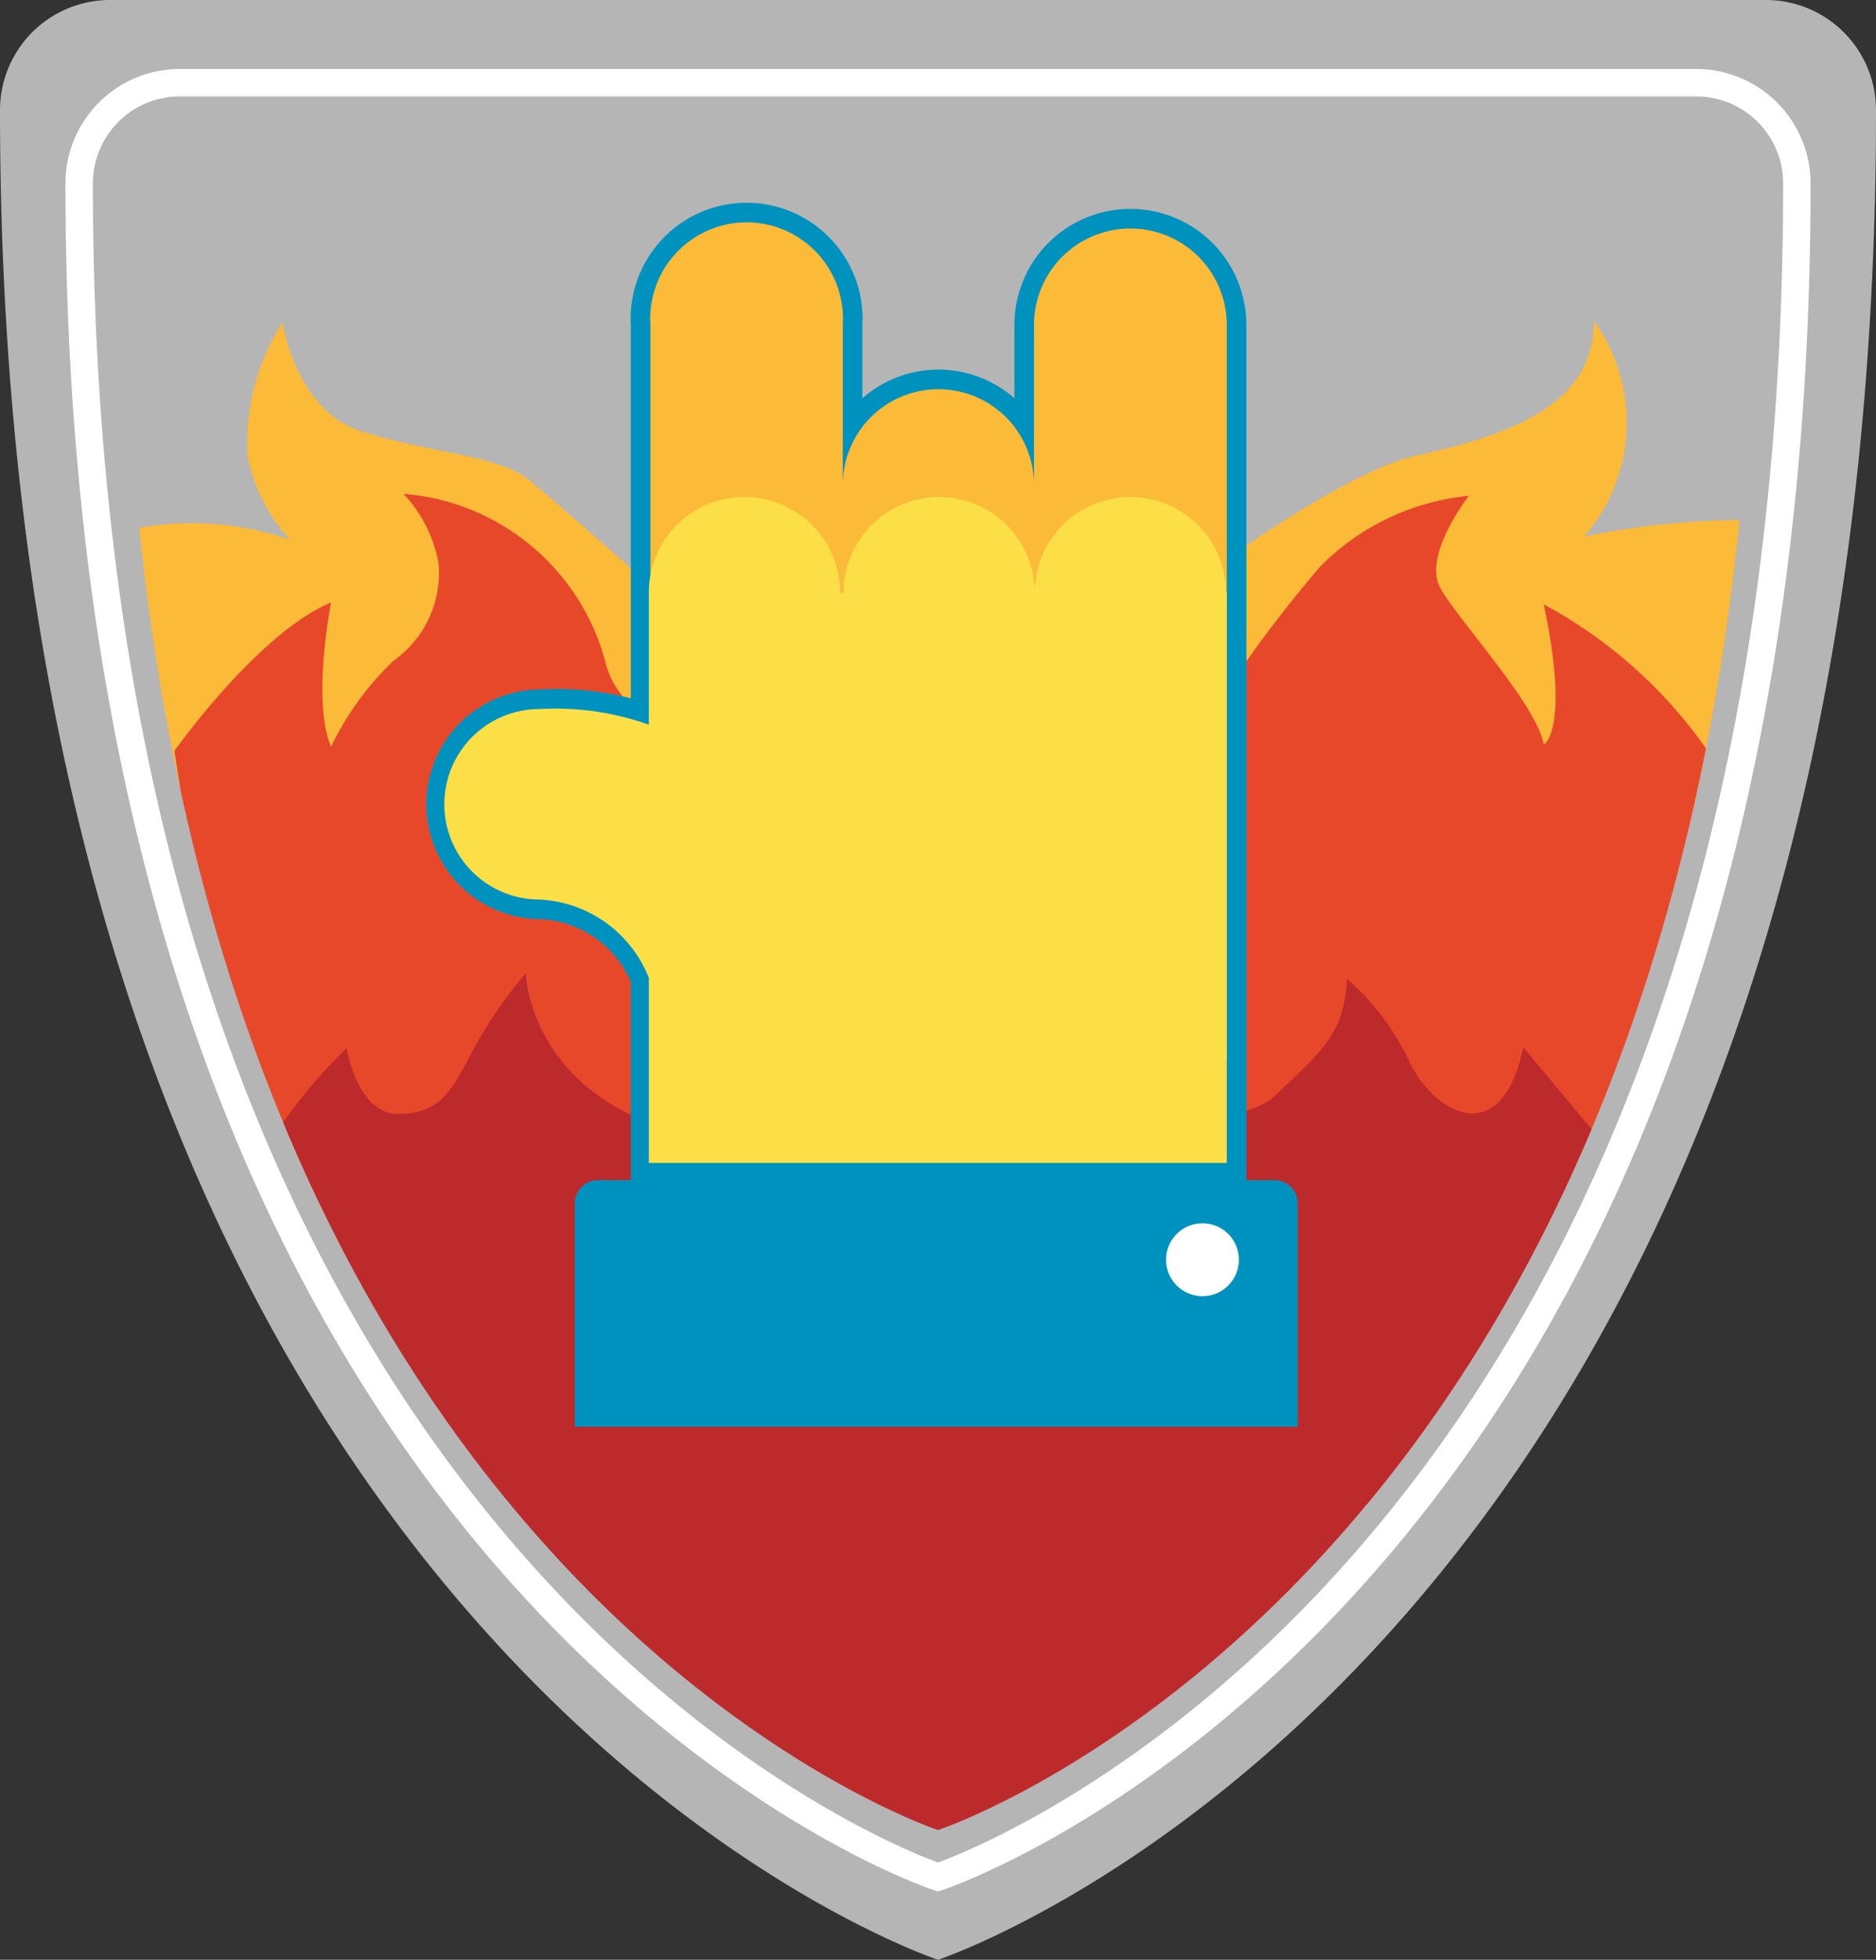 <svg id="Calque_2" data-name="Calque 2" xmlns="http://www.w3.org/2000/svg" xmlns:xlink="http://www.w3.org/1999/xlink" viewBox="0 0 47.88 50"><rect x="0" y="0" width="47.88" height="50" fill="#333333" stroke="none"/><defs><style>.cls-1,.cls-3,.cls-8{fill:none;}.cls-2{fill:#b5b5b5;}.cls-3{stroke:#fff;stroke-width:0.7px;}.cls-3,.cls-8{stroke-miterlimit:10;}.cls-4{clip-path:url(#clip-path);}.cls-5{fill:#fbba38;}.cls-6{fill:#e8482a;}.cls-7{fill:#bd2a2c;}.cls-8{stroke:#0092bf;}.cls-9{fill:#fcdf46;}.cls-10{fill:#0092bf;}.cls-11{fill:#fff;}</style><clipPath id="clip-path" transform="translate(-1.24)"><path class="cls-1" d="M25.18,46.69h0S4.41,39.86,4.41,5.74h0A2.43,2.43,0,0,1,6.84,3.31H43.52A2.43,2.43,0,0,1,46,5.74h0C46,39.86,25.18,46.69,25.18,46.69Z"/></clipPath></defs><title>ARGENT</title><path class="cls-2" d="M25.18,50h0S1.24,42.12,1.24,2.81h0A2.81,2.81,0,0,1,4,0H46.31a2.81,2.81,0,0,1,2.81,2.81h0C49.12,42.12,25.18,50,25.18,50Z" transform="translate(-1.24)"/><path class="cls-3" d="M25.18,47.89h0S3.26,40.67,3.26,4.68h0A2.57,2.57,0,0,1,5.83,2.11H44.53A2.57,2.57,0,0,1,47.1,4.68h0C47.1,40.67,25.18,47.89,25.18,47.89Z" transform="translate(-1.24)"/><g class="cls-4"><path class="cls-5" d="M4.77,13.47a7.7,7.7,0,0,1,3.87.3,4.43,4.43,0,0,1-1.08-2.12,5.64,5.64,0,0,1,.89-3.42s0.33,2.23,2,2.77,3.46,0.61,4.24,1.21,5.17,4.53,5.17,4.53L27.7,18s6.8-5.76,9.74-6.39,4.47-1.56,4.48-3.42a4.43,4.43,0,0,1-.25,5.5,20.06,20.06,0,0,1,5-.4l-1.09,7.43-26.05,7L6.7,21.27,3.84,17.7Z" transform="translate(-1.24)"/><path class="cls-6" d="M5.69,19.16s2.12-3,4-3.79c0,0-.5,2.53,0,3.68a7.58,7.58,0,0,1,1.59-2.19,2.74,2.74,0,0,0,1.15-2.51,3.52,3.52,0,0,0-.89-1.75A5.8,5.8,0,0,1,16.72,17c1.31,4.31,14.95,2,14.95,2a32.34,32.34,0,0,1,3.27-4.55,6.17,6.17,0,0,1,3.79-1.8S37.54,14.17,38,15s2.48,3,2.64,4c0,0,.68-0.37,0-3.58A12,12,0,0,1,45.3,19.9c1.94,3.24-8.12,18.25-8.12,18.25L26,40.38,7.32,29.52Z" transform="translate(-1.24)"/><path class="cls-7" d="M8.46,28.64a13.3,13.3,0,0,1,1.63-1.9s0.26,1.7,1.33,1.68,1.35-.6,1.87-1.59a11.44,11.44,0,0,1,1.37-2s0.14,5.94,10.51,4c0,0,7.33.33,8.59-.86s1.78-1.6,1.86-3a6.48,6.48,0,0,1,1.58,2.09c0.55,1.24,2.33,2.42,2.92-.34l1.8,2.16-0.81,3.55L39.28,35.6,33.9,42.12,29,46l-3.8,1.92L20.52,45.4l-4.61-3.82-3.76-4.43L8,29.8Z" transform="translate(-1.24)"/></g><path class="cls-8" d="M30.09,5.83a2.46,2.46,0,0,0-2.46,2.46v4.08h0a2.44,2.44,0,0,0-4.88,0h0V8.29h0a2.46,2.46,0,1,0-4.91,0v10.2a7.11,7.11,0,0,0-2.79-.4,2.43,2.43,0,1,0,0,4.86,3.16,3.16,0,0,1,2.79,2v4.72H32.55V8.29A2.46,2.46,0,0,0,30.09,5.83Z" transform="translate(-1.24)"/><path class="cls-5" d="M30.09,5.83a2.46,2.46,0,0,0-2.46,2.46v4.08h0a2.44,2.44,0,0,0-4.88,0h0V8.29h0a2.46,2.46,0,1,0-4.91,0V27H32.55V8.29A2.46,2.46,0,0,0,30.09,5.83Z" transform="translate(-1.24)"/><path class="cls-9" d="M32.53,15.12a2.44,2.44,0,0,0-4.88,0h0a2.44,2.44,0,0,0-4.88,0H22.68a2.44,2.44,0,0,0-4.88,0h0v3.37a7.11,7.11,0,0,0-2.79-.4,2.43,2.43,0,1,0,0,4.86,3.16,3.16,0,0,1,2.79,2v4.72H32.55V15.12h0Z" transform="translate(-1.24)"/><path class="cls-10" d="M15.26,30.11H32.53a0.59,0.59,0,0,1,.59.59v5.7a0,0,0,0,1,0,0H14.67a0,0,0,0,1,0,0V30.7A0.59,0.59,0,0,1,15.26,30.11Z"/><circle class="cls-11" cx="30.69" cy="32.14" r="0.93"/></svg>